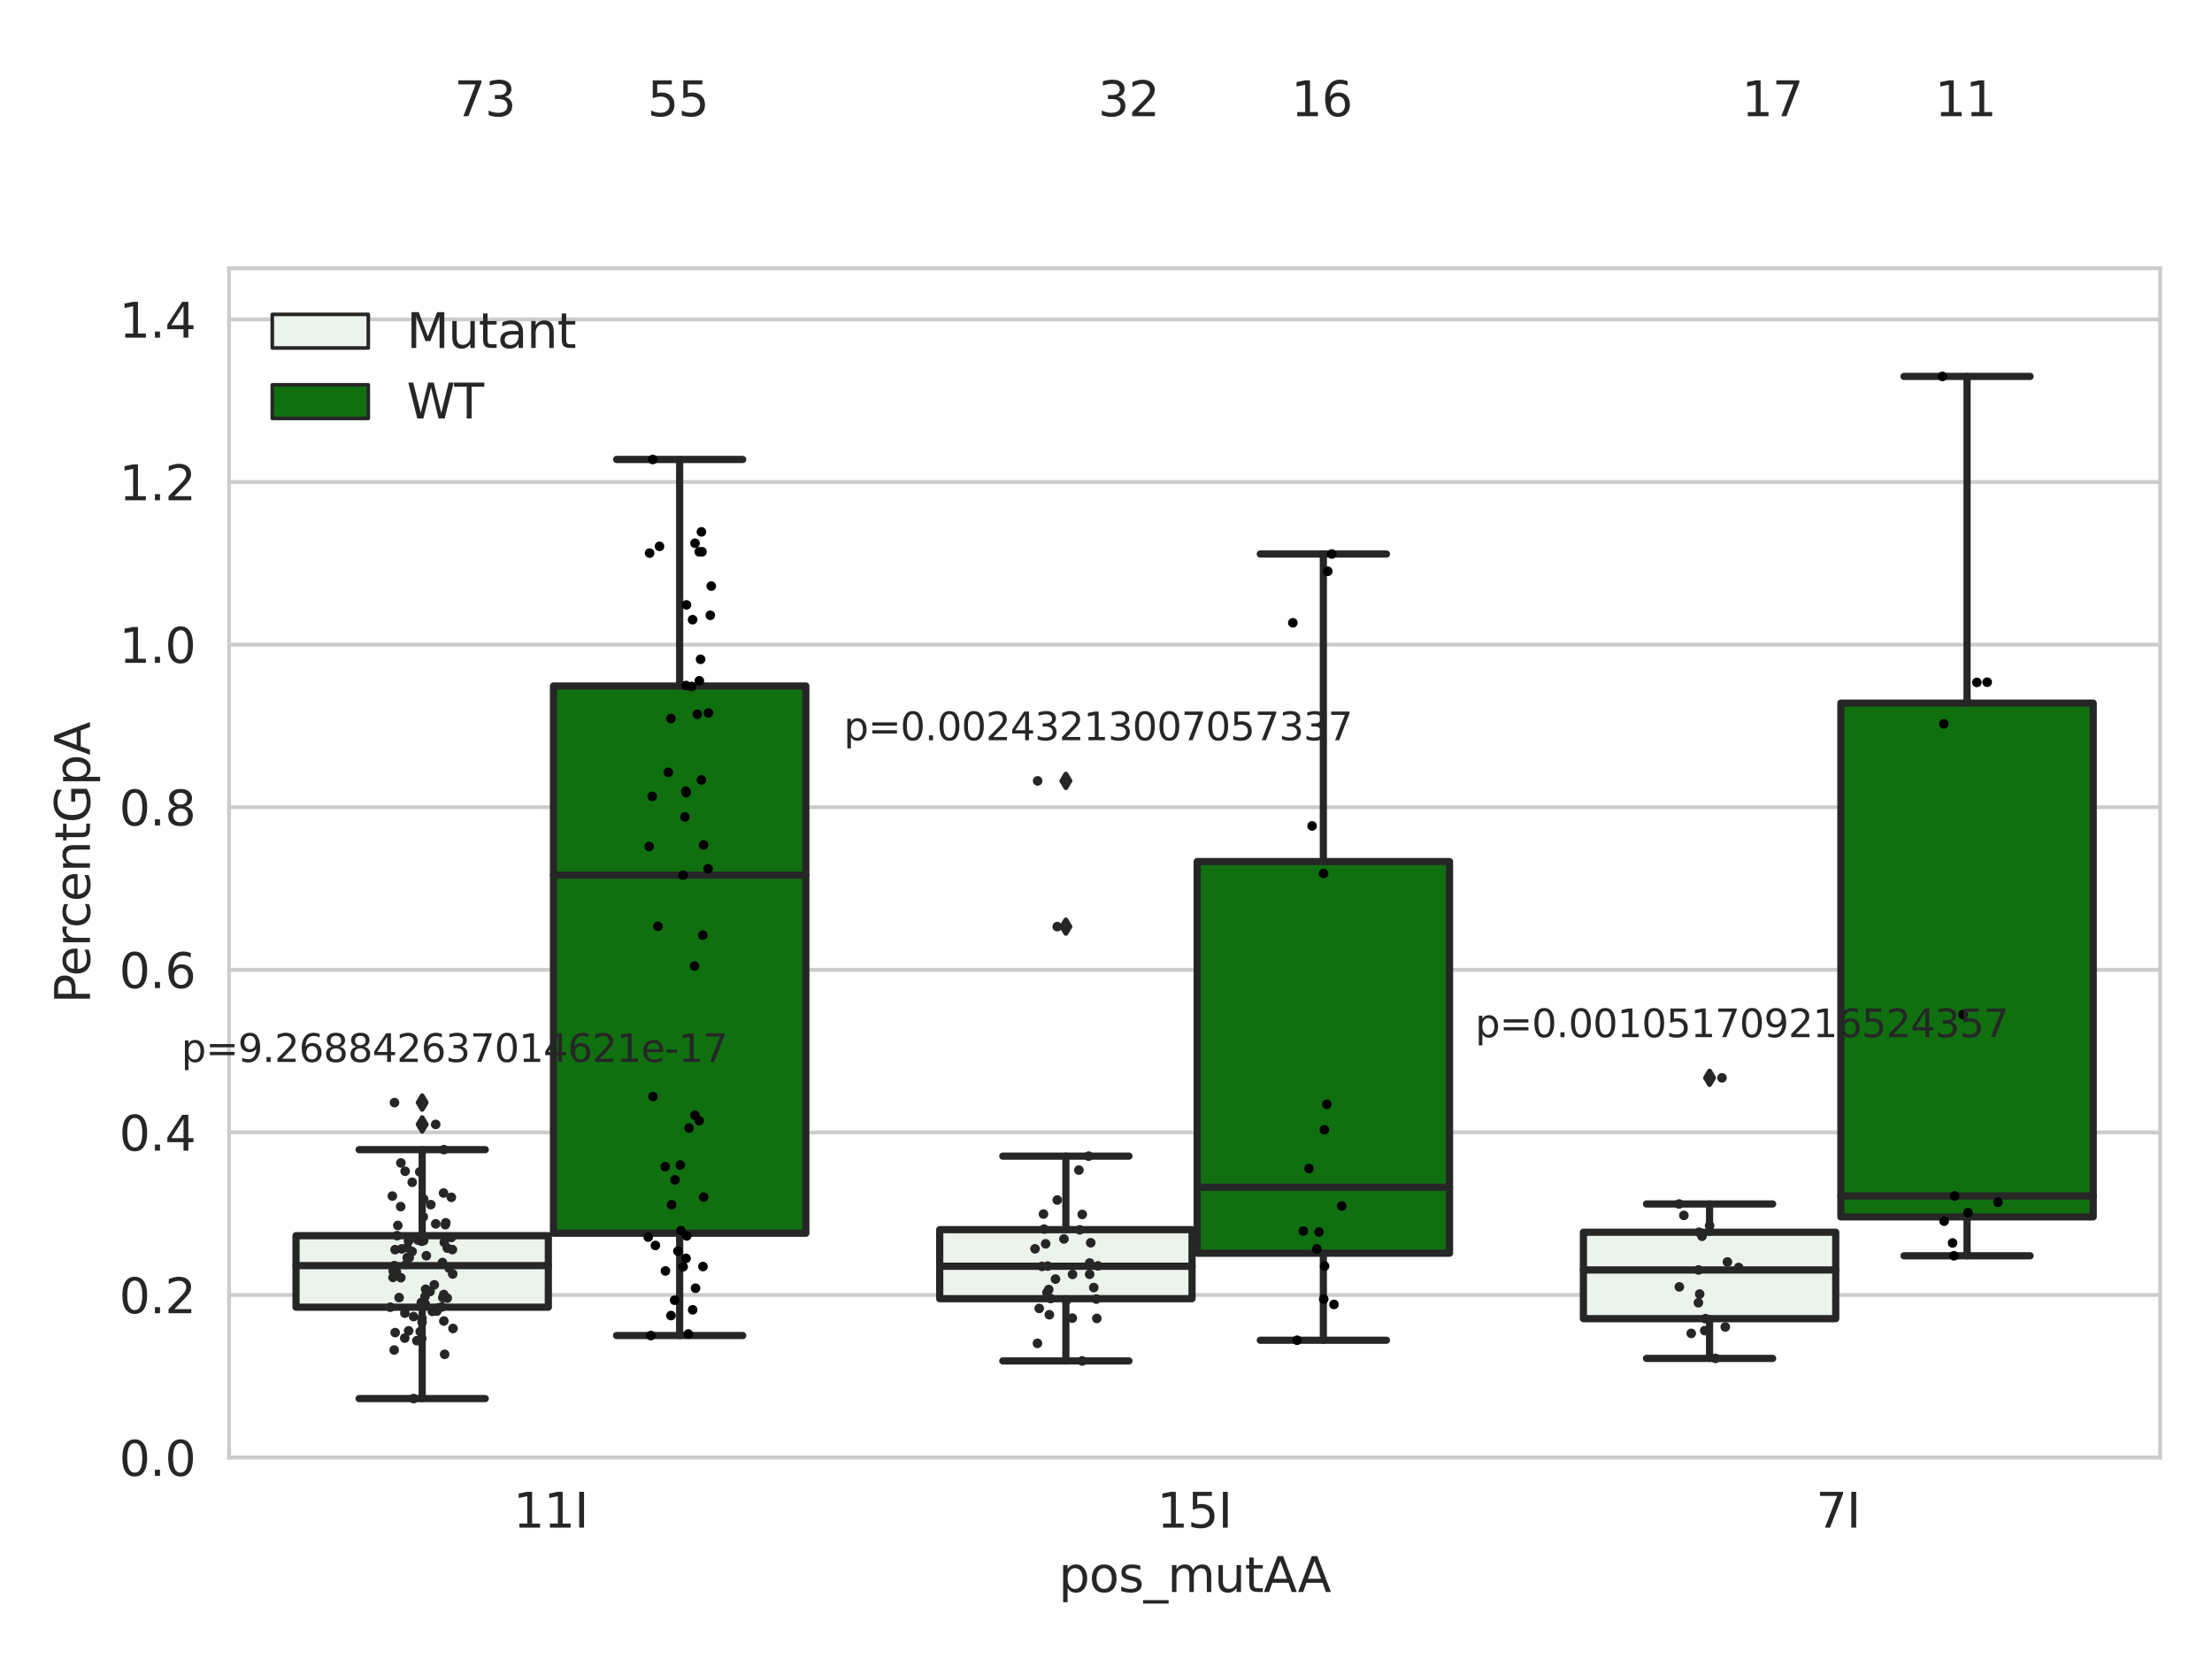<?xml version="1.0" encoding="utf-8" standalone="no"?>
<!DOCTYPE svg PUBLIC "-//W3C//DTD SVG 1.1//EN"
  "http://www.w3.org/Graphics/SVG/1.1/DTD/svg11.dtd">
<svg xmlns:xlink="http://www.w3.org/1999/xlink" width="460.8pt" height="345.6pt" viewBox="0 0 460.8 345.6" xmlns="http://www.w3.org/2000/svg" version="1.1">
 <defs>
  <style type="text/css">*{stroke-linejoin: round; stroke-linecap: butt}</style>
 </defs>
 <g id="figure_1">
  <g id="patch_1">
   <path d="M 0 345.6 
L 460.8 345.6 
L 460.8 0 
L 0 0 
z
" style="fill: #ffffff"/>
  </g>
  <g id="axes_1">
   <g id="patch_2">
    <path d="M 47.72 303.64 
L 450 303.64 
L 450 55.89 
L 47.72 55.89 
z
" style="fill: #ffffff"/>
   </g>
   <g id="matplotlib.axis_1">
    <g id="xtick_1">
     <g id="text_1">
      <!-- 11I -->
      <g style="fill: #262626" transform="translate(106.929 318.238)scale(0.1 -0.1)">
       <defs>
        <path id="DejaVuSans-31" d="M 794 531 
L 1825 531 
L 1825 4091 
L 703 3866 
L 703 4441 
L 1819 4666 
L 2450 4666 
L 2450 531 
L 3481 531 
L 3481 0 
L 794 0 
L 794 531 
z
" transform="scale(0.016)"/>
        <path id="DejaVuSans-49" d="M 628 4666 
L 1259 4666 
L 1259 0 
L 628 0 
L 628 4666 
z
" transform="scale(0.016)"/>
       </defs>
       <use xlink:href="#DejaVuSans-31"/>
       <use xlink:href="#DejaVuSans-31" x="63.623"/>
       <use xlink:href="#DejaVuSans-49" x="127.246"/>
      </g>
     </g>
    </g>
    <g id="xtick_2">
     <g id="text_2">
      <!-- 15I -->
      <g style="fill: #262626" transform="translate(241.023 318.238)scale(0.1 -0.1)">
       <defs>
        <path id="DejaVuSans-35" d="M 691 4666 
L 3169 4666 
L 3169 4134 
L 1269 4134 
L 1269 2991 
Q 1406 3038 1543 3061 
Q 1681 3084 1819 3084 
Q 2600 3084 3056 2656 
Q 3513 2228 3513 1497 
Q 3513 744 3044 326 
Q 2575 -91 1722 -91 
Q 1428 -91 1123 -41 
Q 819 9 494 109 
L 494 744 
Q 775 591 1075 516 
Q 1375 441 1709 441 
Q 2250 441 2565 725 
Q 2881 1009 2881 1497 
Q 2881 1984 2565 2268 
Q 2250 2553 1709 2553 
Q 1456 2553 1204 2497 
Q 953 2441 691 2322 
L 691 4666 
z
" transform="scale(0.016)"/>
       </defs>
       <use xlink:href="#DejaVuSans-31"/>
       <use xlink:href="#DejaVuSans-35" x="63.623"/>
       <use xlink:href="#DejaVuSans-49" x="127.246"/>
      </g>
     </g>
    </g>
    <g id="xtick_3">
     <g id="text_3">
      <!-- 7I -->
      <g style="fill: #262626" transform="translate(378.297 318.238)scale(0.1 -0.1)">
       <defs>
        <path id="DejaVuSans-37" d="M 525 4666 
L 3525 4666 
L 3525 4397 
L 1831 0 
L 1172 0 
L 2766 4134 
L 525 4134 
L 525 4666 
z
" transform="scale(0.016)"/>
       </defs>
       <use xlink:href="#DejaVuSans-37"/>
       <use xlink:href="#DejaVuSans-49" x="63.623"/>
      </g>
     </g>
    </g>
    <g id="text_4">
     <!-- pos_mutAA -->
     <g style="fill: #262626" transform="translate(220.544 331.638)scale(0.1 -0.1)">
      <defs>
       <path id="DejaVuSans-70" d="M 1159 525 
L 1159 -1331 
L 581 -1331 
L 581 3500 
L 1159 3500 
L 1159 2969 
Q 1341 3281 1617 3432 
Q 1894 3584 2278 3584 
Q 2916 3584 3314 3078 
Q 3713 2572 3713 1747 
Q 3713 922 3314 415 
Q 2916 -91 2278 -91 
Q 1894 -91 1617 61 
Q 1341 213 1159 525 
z
M 3116 1747 
Q 3116 2381 2855 2742 
Q 2594 3103 2138 3103 
Q 1681 3103 1420 2742 
Q 1159 2381 1159 1747 
Q 1159 1113 1420 752 
Q 1681 391 2138 391 
Q 2594 391 2855 752 
Q 3116 1113 3116 1747 
z
" transform="scale(0.016)"/>
       <path id="DejaVuSans-6f" d="M 1959 3097 
Q 1497 3097 1228 2736 
Q 959 2375 959 1747 
Q 959 1119 1226 758 
Q 1494 397 1959 397 
Q 2419 397 2687 759 
Q 2956 1122 2956 1747 
Q 2956 2369 2687 2733 
Q 2419 3097 1959 3097 
z
M 1959 3584 
Q 2709 3584 3137 3096 
Q 3566 2609 3566 1747 
Q 3566 888 3137 398 
Q 2709 -91 1959 -91 
Q 1206 -91 779 398 
Q 353 888 353 1747 
Q 353 2609 779 3096 
Q 1206 3584 1959 3584 
z
" transform="scale(0.016)"/>
       <path id="DejaVuSans-73" d="M 2834 3397 
L 2834 2853 
Q 2591 2978 2328 3040 
Q 2066 3103 1784 3103 
Q 1356 3103 1142 2972 
Q 928 2841 928 2578 
Q 928 2378 1081 2264 
Q 1234 2150 1697 2047 
L 1894 2003 
Q 2506 1872 2764 1633 
Q 3022 1394 3022 966 
Q 3022 478 2636 193 
Q 2250 -91 1575 -91 
Q 1294 -91 989 -36 
Q 684 19 347 128 
L 347 722 
Q 666 556 975 473 
Q 1284 391 1588 391 
Q 1994 391 2212 530 
Q 2431 669 2431 922 
Q 2431 1156 2273 1281 
Q 2116 1406 1581 1522 
L 1381 1569 
Q 847 1681 609 1914 
Q 372 2147 372 2553 
Q 372 3047 722 3315 
Q 1072 3584 1716 3584 
Q 2034 3584 2315 3537 
Q 2597 3491 2834 3397 
z
" transform="scale(0.016)"/>
       <path id="DejaVuSans-5f" d="M 3263 -1063 
L 3263 -1509 
L -63 -1509 
L -63 -1063 
L 3263 -1063 
z
" transform="scale(0.016)"/>
       <path id="DejaVuSans-6d" d="M 3328 2828 
Q 3544 3216 3844 3400 
Q 4144 3584 4550 3584 
Q 5097 3584 5394 3201 
Q 5691 2819 5691 2113 
L 5691 0 
L 5113 0 
L 5113 2094 
Q 5113 2597 4934 2840 
Q 4756 3084 4391 3084 
Q 3944 3084 3684 2787 
Q 3425 2491 3425 1978 
L 3425 0 
L 2847 0 
L 2847 2094 
Q 2847 2600 2669 2842 
Q 2491 3084 2119 3084 
Q 1678 3084 1418 2786 
Q 1159 2488 1159 1978 
L 1159 0 
L 581 0 
L 581 3500 
L 1159 3500 
L 1159 2956 
Q 1356 3278 1631 3431 
Q 1906 3584 2284 3584 
Q 2666 3584 2933 3390 
Q 3200 3197 3328 2828 
z
" transform="scale(0.016)"/>
       <path id="DejaVuSans-75" d="M 544 1381 
L 544 3500 
L 1119 3500 
L 1119 1403 
Q 1119 906 1312 657 
Q 1506 409 1894 409 
Q 2359 409 2629 706 
Q 2900 1003 2900 1516 
L 2900 3500 
L 3475 3500 
L 3475 0 
L 2900 0 
L 2900 538 
Q 2691 219 2414 64 
Q 2138 -91 1772 -91 
Q 1169 -91 856 284 
Q 544 659 544 1381 
z
M 1991 3584 
L 1991 3584 
z
" transform="scale(0.016)"/>
       <path id="DejaVuSans-74" d="M 1172 4494 
L 1172 3500 
L 2356 3500 
L 2356 3053 
L 1172 3053 
L 1172 1153 
Q 1172 725 1289 603 
Q 1406 481 1766 481 
L 2356 481 
L 2356 0 
L 1766 0 
Q 1100 0 847 248 
Q 594 497 594 1153 
L 594 3053 
L 172 3053 
L 172 3500 
L 594 3500 
L 594 4494 
L 1172 4494 
z
" transform="scale(0.016)"/>
       <path id="DejaVuSans-41" d="M 2188 4044 
L 1331 1722 
L 3047 1722 
L 2188 4044 
z
M 1831 4666 
L 2547 4666 
L 4325 0 
L 3669 0 
L 3244 1197 
L 1141 1197 
L 716 0 
L 50 0 
L 1831 4666 
z
" transform="scale(0.016)"/>
      </defs>
      <use xlink:href="#DejaVuSans-70"/>
      <use xlink:href="#DejaVuSans-6f" x="63.477"/>
      <use xlink:href="#DejaVuSans-73" x="124.658"/>
      <use xlink:href="#DejaVuSans-5f" x="176.758"/>
      <use xlink:href="#DejaVuSans-6d" x="226.758"/>
      <use xlink:href="#DejaVuSans-75" x="324.17"/>
      <use xlink:href="#DejaVuSans-74" x="387.549"/>
      <use xlink:href="#DejaVuSans-41" x="426.758"/>
      <use xlink:href="#DejaVuSans-41" x="497.916"/>
     </g>
    </g>
   </g>
   <g id="matplotlib.axis_2">
    <g id="ytick_1">
     <g id="line2d_1">
      <path d="M 47.72 303.64 
L 450 303.64 
" clip-path="url(#paeaa5b3f04)" style="fill: none; stroke: #cccccc; stroke-width: 0.8; stroke-linecap: round"/>
     </g>
     <g id="text_5">
      <!-- 0.0 -->
      <g style="fill: #262626" transform="translate(24.817 307.439)scale(0.1 -0.1)">
       <defs>
        <path id="DejaVuSans-30" d="M 2034 4250 
Q 1547 4250 1301 3770 
Q 1056 3291 1056 2328 
Q 1056 1369 1301 889 
Q 1547 409 2034 409 
Q 2525 409 2770 889 
Q 3016 1369 3016 2328 
Q 3016 3291 2770 3770 
Q 2525 4250 2034 4250 
z
M 2034 4750 
Q 2819 4750 3233 4129 
Q 3647 3509 3647 2328 
Q 3647 1150 3233 529 
Q 2819 -91 2034 -91 
Q 1250 -91 836 529 
Q 422 1150 422 2328 
Q 422 3509 836 4129 
Q 1250 4750 2034 4750 
z
" transform="scale(0.016)"/>
        <path id="DejaVuSans-2e" d="M 684 794 
L 1344 794 
L 1344 0 
L 684 0 
L 684 794 
z
" transform="scale(0.016)"/>
       </defs>
       <use xlink:href="#DejaVuSans-30"/>
       <use xlink:href="#DejaVuSans-2e" x="63.623"/>
       <use xlink:href="#DejaVuSans-30" x="95.41"/>
      </g>
     </g>
    </g>
    <g id="ytick_2">
     <g id="line2d_2">
      <path d="M 47.72 269.769 
L 450 269.769 
" clip-path="url(#paeaa5b3f04)" style="fill: none; stroke: #cccccc; stroke-width: 0.8; stroke-linecap: round"/>
     </g>
     <g id="text_6">
      <!-- 0.2 -->
      <g style="fill: #262626" transform="translate(24.817 273.568)scale(0.1 -0.1)">
       <defs>
        <path id="DejaVuSans-32" d="M 1228 531 
L 3431 531 
L 3431 0 
L 469 0 
L 469 531 
Q 828 903 1448 1529 
Q 2069 2156 2228 2338 
Q 2531 2678 2651 2914 
Q 2772 3150 2772 3378 
Q 2772 3750 2511 3984 
Q 2250 4219 1831 4219 
Q 1534 4219 1204 4116 
Q 875 4013 500 3803 
L 500 4441 
Q 881 4594 1212 4672 
Q 1544 4750 1819 4750 
Q 2544 4750 2975 4387 
Q 3406 4025 3406 3419 
Q 3406 3131 3298 2873 
Q 3191 2616 2906 2266 
Q 2828 2175 2409 1742 
Q 1991 1309 1228 531 
z
" transform="scale(0.016)"/>
       </defs>
       <use xlink:href="#DejaVuSans-30"/>
       <use xlink:href="#DejaVuSans-2e" x="63.623"/>
       <use xlink:href="#DejaVuSans-32" x="95.41"/>
      </g>
     </g>
    </g>
    <g id="ytick_3">
     <g id="line2d_3">
      <path d="M 47.72 235.898 
L 450 235.898 
" clip-path="url(#paeaa5b3f04)" style="fill: none; stroke: #cccccc; stroke-width: 0.8; stroke-linecap: round"/>
     </g>
     <g id="text_7">
      <!-- 0.4 -->
      <g style="fill: #262626" transform="translate(24.817 239.697)scale(0.1 -0.1)">
       <defs>
        <path id="DejaVuSans-34" d="M 2419 4116 
L 825 1625 
L 2419 1625 
L 2419 4116 
z
M 2253 4666 
L 3047 4666 
L 3047 1625 
L 3713 1625 
L 3713 1100 
L 3047 1100 
L 3047 0 
L 2419 0 
L 2419 1100 
L 313 1100 
L 313 1709 
L 2253 4666 
z
" transform="scale(0.016)"/>
       </defs>
       <use xlink:href="#DejaVuSans-30"/>
       <use xlink:href="#DejaVuSans-2e" x="63.623"/>
       <use xlink:href="#DejaVuSans-34" x="95.41"/>
      </g>
     </g>
    </g>
    <g id="ytick_4">
     <g id="line2d_4">
      <path d="M 47.72 202.026 
L 450 202.026 
" clip-path="url(#paeaa5b3f04)" style="fill: none; stroke: #cccccc; stroke-width: 0.8; stroke-linecap: round"/>
     </g>
     <g id="text_8">
      <!-- 0.6 -->
      <g style="fill: #262626" transform="translate(24.817 205.826)scale(0.1 -0.1)">
       <defs>
        <path id="DejaVuSans-36" d="M 2113 2584 
Q 1688 2584 1439 2293 
Q 1191 2003 1191 1497 
Q 1191 994 1439 701 
Q 1688 409 2113 409 
Q 2538 409 2786 701 
Q 3034 994 3034 1497 
Q 3034 2003 2786 2293 
Q 2538 2584 2113 2584 
z
M 3366 4563 
L 3366 3988 
Q 3128 4100 2886 4159 
Q 2644 4219 2406 4219 
Q 1781 4219 1451 3797 
Q 1122 3375 1075 2522 
Q 1259 2794 1537 2939 
Q 1816 3084 2150 3084 
Q 2853 3084 3261 2657 
Q 3669 2231 3669 1497 
Q 3669 778 3244 343 
Q 2819 -91 2113 -91 
Q 1303 -91 875 529 
Q 447 1150 447 2328 
Q 447 3434 972 4092 
Q 1497 4750 2381 4750 
Q 2619 4750 2861 4703 
Q 3103 4656 3366 4563 
z
" transform="scale(0.016)"/>
       </defs>
       <use xlink:href="#DejaVuSans-30"/>
       <use xlink:href="#DejaVuSans-2e" x="63.623"/>
       <use xlink:href="#DejaVuSans-36" x="95.41"/>
      </g>
     </g>
    </g>
    <g id="ytick_5">
     <g id="line2d_5">
      <path d="M 47.72 168.155 
L 450 168.155 
" clip-path="url(#paeaa5b3f04)" style="fill: none; stroke: #cccccc; stroke-width: 0.8; stroke-linecap: round"/>
     </g>
     <g id="text_9">
      <!-- 0.8 -->
      <g style="fill: #262626" transform="translate(24.817 171.954)scale(0.1 -0.1)">
       <defs>
        <path id="DejaVuSans-38" d="M 2034 2216 
Q 1584 2216 1326 1975 
Q 1069 1734 1069 1313 
Q 1069 891 1326 650 
Q 1584 409 2034 409 
Q 2484 409 2743 651 
Q 3003 894 3003 1313 
Q 3003 1734 2745 1975 
Q 2488 2216 2034 2216 
z
M 1403 2484 
Q 997 2584 770 2862 
Q 544 3141 544 3541 
Q 544 4100 942 4425 
Q 1341 4750 2034 4750 
Q 2731 4750 3128 4425 
Q 3525 4100 3525 3541 
Q 3525 3141 3298 2862 
Q 3072 2584 2669 2484 
Q 3125 2378 3379 2068 
Q 3634 1759 3634 1313 
Q 3634 634 3220 271 
Q 2806 -91 2034 -91 
Q 1263 -91 848 271 
Q 434 634 434 1313 
Q 434 1759 690 2068 
Q 947 2378 1403 2484 
z
M 1172 3481 
Q 1172 3119 1398 2916 
Q 1625 2713 2034 2713 
Q 2441 2713 2670 2916 
Q 2900 3119 2900 3481 
Q 2900 3844 2670 4047 
Q 2441 4250 2034 4250 
Q 1625 4250 1398 4047 
Q 1172 3844 1172 3481 
z
" transform="scale(0.016)"/>
       </defs>
       <use xlink:href="#DejaVuSans-30"/>
       <use xlink:href="#DejaVuSans-2e" x="63.623"/>
       <use xlink:href="#DejaVuSans-38" x="95.41"/>
      </g>
     </g>
    </g>
    <g id="ytick_6">
     <g id="line2d_6">
      <path d="M 47.72 134.284 
L 450 134.284 
" clip-path="url(#paeaa5b3f04)" style="fill: none; stroke: #cccccc; stroke-width: 0.8; stroke-linecap: round"/>
     </g>
     <g id="text_10">
      <!-- 1.0 -->
      <g style="fill: #262626" transform="translate(24.817 138.083)scale(0.1 -0.1)">
       <use xlink:href="#DejaVuSans-31"/>
       <use xlink:href="#DejaVuSans-2e" x="63.623"/>
       <use xlink:href="#DejaVuSans-30" x="95.41"/>
      </g>
     </g>
    </g>
    <g id="ytick_7">
     <g id="line2d_7">
      <path d="M 47.72 100.413 
L 450 100.413 
" clip-path="url(#paeaa5b3f04)" style="fill: none; stroke: #cccccc; stroke-width: 0.8; stroke-linecap: round"/>
     </g>
     <g id="text_11">
      <!-- 1.2 -->
      <g style="fill: #262626" transform="translate(24.817 104.212)scale(0.1 -0.1)">
       <use xlink:href="#DejaVuSans-31"/>
       <use xlink:href="#DejaVuSans-2e" x="63.623"/>
       <use xlink:href="#DejaVuSans-32" x="95.41"/>
      </g>
     </g>
    </g>
    <g id="ytick_8">
     <g id="line2d_8">
      <path d="M 47.72 66.542 
L 450 66.542 
" clip-path="url(#paeaa5b3f04)" style="fill: none; stroke: #cccccc; stroke-width: 0.8; stroke-linecap: round"/>
     </g>
     <g id="text_12">
      <!-- 1.4 -->
      <g style="fill: #262626" transform="translate(24.817 70.341)scale(0.1 -0.1)">
       <use xlink:href="#DejaVuSans-31"/>
       <use xlink:href="#DejaVuSans-2e" x="63.623"/>
       <use xlink:href="#DejaVuSans-34" x="95.41"/>
      </g>
     </g>
    </g>
    <g id="text_13">
     <!-- PercentGpA -->
     <g style="fill: #262626" transform="translate(18.737 209.041)rotate(-90)scale(0.1 -0.1)">
      <defs>
       <path id="DejaVuSans-50" d="M 1259 4147 
L 1259 2394 
L 2053 2394 
Q 2494 2394 2734 2622 
Q 2975 2850 2975 3272 
Q 2975 3691 2734 3919 
Q 2494 4147 2053 4147 
L 1259 4147 
z
M 628 4666 
L 2053 4666 
Q 2838 4666 3239 4311 
Q 3641 3956 3641 3272 
Q 3641 2581 3239 2228 
Q 2838 1875 2053 1875 
L 1259 1875 
L 1259 0 
L 628 0 
L 628 4666 
z
" transform="scale(0.016)"/>
       <path id="DejaVuSans-65" d="M 3597 1894 
L 3597 1613 
L 953 1613 
Q 991 1019 1311 708 
Q 1631 397 2203 397 
Q 2534 397 2845 478 
Q 3156 559 3463 722 
L 3463 178 
Q 3153 47 2828 -22 
Q 2503 -91 2169 -91 
Q 1331 -91 842 396 
Q 353 884 353 1716 
Q 353 2575 817 3079 
Q 1281 3584 2069 3584 
Q 2775 3584 3186 3129 
Q 3597 2675 3597 1894 
z
M 3022 2063 
Q 3016 2534 2758 2815 
Q 2500 3097 2075 3097 
Q 1594 3097 1305 2825 
Q 1016 2553 972 2059 
L 3022 2063 
z
" transform="scale(0.016)"/>
       <path id="DejaVuSans-72" d="M 2631 2963 
Q 2534 3019 2420 3045 
Q 2306 3072 2169 3072 
Q 1681 3072 1420 2755 
Q 1159 2438 1159 1844 
L 1159 0 
L 581 0 
L 581 3500 
L 1159 3500 
L 1159 2956 
Q 1341 3275 1631 3429 
Q 1922 3584 2338 3584 
Q 2397 3584 2469 3576 
Q 2541 3569 2628 3553 
L 2631 2963 
z
" transform="scale(0.016)"/>
       <path id="DejaVuSans-63" d="M 3122 3366 
L 3122 2828 
Q 2878 2963 2633 3030 
Q 2388 3097 2138 3097 
Q 1578 3097 1268 2742 
Q 959 2388 959 1747 
Q 959 1106 1268 751 
Q 1578 397 2138 397 
Q 2388 397 2633 464 
Q 2878 531 3122 666 
L 3122 134 
Q 2881 22 2623 -34 
Q 2366 -91 2075 -91 
Q 1284 -91 818 406 
Q 353 903 353 1747 
Q 353 2603 823 3093 
Q 1294 3584 2113 3584 
Q 2378 3584 2631 3529 
Q 2884 3475 3122 3366 
z
" transform="scale(0.016)"/>
       <path id="DejaVuSans-6e" d="M 3513 2113 
L 3513 0 
L 2938 0 
L 2938 2094 
Q 2938 2591 2744 2837 
Q 2550 3084 2163 3084 
Q 1697 3084 1428 2787 
Q 1159 2491 1159 1978 
L 1159 0 
L 581 0 
L 581 3500 
L 1159 3500 
L 1159 2956 
Q 1366 3272 1645 3428 
Q 1925 3584 2291 3584 
Q 2894 3584 3203 3211 
Q 3513 2838 3513 2113 
z
" transform="scale(0.016)"/>
       <path id="DejaVuSans-47" d="M 3809 666 
L 3809 1919 
L 2778 1919 
L 2778 2438 
L 4434 2438 
L 4434 434 
Q 4069 175 3628 42 
Q 3188 -91 2688 -91 
Q 1594 -91 976 548 
Q 359 1188 359 2328 
Q 359 3472 976 4111 
Q 1594 4750 2688 4750 
Q 3144 4750 3555 4637 
Q 3966 4525 4313 4306 
L 4313 3634 
Q 3963 3931 3569 4081 
Q 3175 4231 2741 4231 
Q 1884 4231 1454 3753 
Q 1025 3275 1025 2328 
Q 1025 1384 1454 906 
Q 1884 428 2741 428 
Q 3075 428 3337 486 
Q 3600 544 3809 666 
z
" transform="scale(0.016)"/>
      </defs>
      <use xlink:href="#DejaVuSans-50"/>
      <use xlink:href="#DejaVuSans-65" x="56.678"/>
      <use xlink:href="#DejaVuSans-72" x="118.201"/>
      <use xlink:href="#DejaVuSans-63" x="157.064"/>
      <use xlink:href="#DejaVuSans-65" x="212.045"/>
      <use xlink:href="#DejaVuSans-6e" x="273.568"/>
      <use xlink:href="#DejaVuSans-74" x="336.947"/>
      <use xlink:href="#DejaVuSans-47" x="376.156"/>
      <use xlink:href="#DejaVuSans-70" x="453.646"/>
      <use xlink:href="#DejaVuSans-41" x="517.123"/>
     </g>
    </g>
   </g>
   <g id="patch_3">
    <path d="M 61.666 272.314 
L 114.23 272.314 
L 114.23 257.415 
L 61.666 257.415 
L 61.666 272.314 
z
" clip-path="url(#paeaa5b3f04)" style="fill: #ecf2ec; stroke: #262626; stroke-width: 1.5; stroke-linejoin: miter"/>
   </g>
   <g id="patch_4">
    <path d="M 115.303 256.909 
L 167.868 256.909 
L 167.868 142.905 
L 115.303 142.905 
L 115.303 256.909 
z
" clip-path="url(#paeaa5b3f04)" style="fill: #107010; stroke: #262626; stroke-width: 1.5; stroke-linejoin: miter"/>
   </g>
   <g id="patch_5">
    <path d="M 195.759 270.539 
L 248.324 270.539 
L 248.324 256.162 
L 195.759 256.162 
L 195.759 270.539 
z
" clip-path="url(#paeaa5b3f04)" style="fill: #ecf2ec; stroke: #262626; stroke-width: 1.5; stroke-linejoin: miter"/>
   </g>
   <g id="patch_6">
    <path d="M 249.396 261.065 
L 301.961 261.065 
L 301.961 179.483 
L 249.396 179.483 
L 249.396 261.065 
z
" clip-path="url(#paeaa5b3f04)" style="fill: #107010; stroke: #262626; stroke-width: 1.5; stroke-linejoin: miter"/>
   </g>
   <g id="patch_7">
    <path d="M 329.852 274.704 
L 382.417 274.704 
L 382.417 256.699 
L 329.852 256.699 
L 329.852 274.704 
z
" clip-path="url(#paeaa5b3f04)" style="fill: #ecf2ec; stroke: #262626; stroke-width: 1.5; stroke-linejoin: miter"/>
   </g>
   <g id="patch_8">
    <path d="M 383.49 253.502 
L 436.054 253.502 
L 436.054 146.476 
L 383.49 146.476 
L 383.49 253.502 
z
" clip-path="url(#paeaa5b3f04)" style="fill: #107010; stroke: #262626; stroke-width: 1.5; stroke-linejoin: miter"/>
   </g>
   <g id="patch_9">
    <path d="M 114.767 303.64 
L 114.767 303.64 
L 114.767 303.64 
L 114.767 303.64 
z
" clip-path="url(#paeaa5b3f04)" style="fill: #ecf2ec; stroke: #262626; stroke-width: 0.75; stroke-linejoin: miter"/>
   </g>
   <g id="patch_10">
    <path d="M 114.767 303.64 
L 114.767 303.64 
L 114.767 303.64 
L 114.767 303.64 
z
" clip-path="url(#paeaa5b3f04)" style="fill: #107010; stroke: #262626; stroke-width: 0.75; stroke-linejoin: miter"/>
   </g>
   <g id="PathCollection_1"/>
   <g id="PathCollection_2"/>
   <g id="line2d_9">
    <path d="M 87.948 272.314 
L 87.948 291.352 
" clip-path="url(#paeaa5b3f04)" style="fill: none; stroke: #262626; stroke-width: 1.5; stroke-linecap: round"/>
   </g>
   <g id="line2d_10">
    <path d="M 87.948 257.415 
L 87.948 239.494 
" clip-path="url(#paeaa5b3f04)" style="fill: none; stroke: #262626; stroke-width: 1.5; stroke-linecap: round"/>
   </g>
   <g id="line2d_11">
    <path d="M 74.807 291.352 
L 101.089 291.352 
" clip-path="url(#paeaa5b3f04)" style="fill: none; stroke: #262626; stroke-width: 1.5; stroke-linecap: round"/>
   </g>
   <g id="line2d_12">
    <path d="M 74.807 239.494 
L 101.089 239.494 
" clip-path="url(#paeaa5b3f04)" style="fill: none; stroke: #262626; stroke-width: 1.5; stroke-linecap: round"/>
   </g>
   <g id="line2d_13">
    <defs>
     <path id="m36340022d6" d="M -0 1.414 
L 0.849 0 
L 0 -1.414 
L -0.849 -0 
z
" style="stroke: #262626; stroke-linejoin: miter"/>
    </defs>
    <g clip-path="url(#paeaa5b3f04)">
     <use xlink:href="#m36340022d6" x="87.948" y="234.235" style="fill: #262626; stroke: #262626; stroke-linejoin: miter"/>
     <use xlink:href="#m36340022d6" x="87.948" y="229.687" style="fill: #262626; stroke: #262626; stroke-linejoin: miter"/>
    </g>
   </g>
   <g id="line2d_14">
    <path d="M 141.585 256.909 
L 141.585 278.214 
" clip-path="url(#paeaa5b3f04)" style="fill: none; stroke: #262626; stroke-width: 1.5; stroke-linecap: round"/>
   </g>
   <g id="line2d_15">
    <path d="M 141.585 142.905 
L 141.585 95.717 
" clip-path="url(#paeaa5b3f04)" style="fill: none; stroke: #262626; stroke-width: 1.5; stroke-linecap: round"/>
   </g>
   <g id="line2d_16">
    <path d="M 128.444 278.214 
L 154.726 278.214 
" clip-path="url(#paeaa5b3f04)" style="fill: none; stroke: #262626; stroke-width: 1.5; stroke-linecap: round"/>
   </g>
   <g id="line2d_17">
    <path d="M 128.444 95.717 
L 154.726 95.717 
" clip-path="url(#paeaa5b3f04)" style="fill: none; stroke: #262626; stroke-width: 1.5; stroke-linecap: round"/>
   </g>
   <g id="line2d_18"/>
   <g id="line2d_19">
    <path d="M 222.041 270.539 
L 222.041 283.508 
" clip-path="url(#paeaa5b3f04)" style="fill: none; stroke: #262626; stroke-width: 1.5; stroke-linecap: round"/>
   </g>
   <g id="line2d_20">
    <path d="M 222.041 256.162 
L 222.041 240.844 
" clip-path="url(#paeaa5b3f04)" style="fill: none; stroke: #262626; stroke-width: 1.5; stroke-linecap: round"/>
   </g>
   <g id="line2d_21">
    <path d="M 208.9 283.508 
L 235.182 283.508 
" clip-path="url(#paeaa5b3f04)" style="fill: none; stroke: #262626; stroke-width: 1.5; stroke-linecap: round"/>
   </g>
   <g id="line2d_22">
    <path d="M 208.9 240.844 
L 235.182 240.844 
" clip-path="url(#paeaa5b3f04)" style="fill: none; stroke: #262626; stroke-width: 1.5; stroke-linecap: round"/>
   </g>
   <g id="line2d_23">
    <g clip-path="url(#paeaa5b3f04)">
     <use xlink:href="#m36340022d6" x="222.041" y="193.035" style="fill: #262626; stroke: #262626; stroke-linejoin: miter"/>
     <use xlink:href="#m36340022d6" x="222.041" y="162.674" style="fill: #262626; stroke: #262626; stroke-linejoin: miter"/>
    </g>
   </g>
   <g id="line2d_24">
    <path d="M 275.679 261.065 
L 275.679 279.198 
" clip-path="url(#paeaa5b3f04)" style="fill: none; stroke: #262626; stroke-width: 1.5; stroke-linecap: round"/>
   </g>
   <g id="line2d_25">
    <path d="M 275.679 179.483 
L 275.679 115.412 
" clip-path="url(#paeaa5b3f04)" style="fill: none; stroke: #262626; stroke-width: 1.5; stroke-linecap: round"/>
   </g>
   <g id="line2d_26">
    <path d="M 262.538 279.198 
L 288.82 279.198 
" clip-path="url(#paeaa5b3f04)" style="fill: none; stroke: #262626; stroke-width: 1.5; stroke-linecap: round"/>
   </g>
   <g id="line2d_27">
    <path d="M 262.538 115.412 
L 288.82 115.412 
" clip-path="url(#paeaa5b3f04)" style="fill: none; stroke: #262626; stroke-width: 1.5; stroke-linecap: round"/>
   </g>
   <g id="line2d_28"/>
   <g id="line2d_29">
    <path d="M 356.135 274.704 
L 356.135 282.981 
" clip-path="url(#paeaa5b3f04)" style="fill: none; stroke: #262626; stroke-width: 1.5; stroke-linecap: round"/>
   </g>
   <g id="line2d_30">
    <path d="M 356.135 256.699 
L 356.135 250.813 
" clip-path="url(#paeaa5b3f04)" style="fill: none; stroke: #262626; stroke-width: 1.5; stroke-linecap: round"/>
   </g>
   <g id="line2d_31">
    <path d="M 342.994 282.981 
L 369.276 282.981 
" clip-path="url(#paeaa5b3f04)" style="fill: none; stroke: #262626; stroke-width: 1.5; stroke-linecap: round"/>
   </g>
   <g id="line2d_32">
    <path d="M 342.994 250.813 
L 369.276 250.813 
" clip-path="url(#paeaa5b3f04)" style="fill: none; stroke: #262626; stroke-width: 1.5; stroke-linecap: round"/>
   </g>
   <g id="line2d_33">
    <g clip-path="url(#paeaa5b3f04)">
     <use xlink:href="#m36340022d6" x="356.135" y="224.532" style="fill: #262626; stroke: #262626; stroke-linejoin: miter"/>
    </g>
   </g>
   <g id="line2d_34">
    <path d="M 409.772 253.502 
L 409.772 261.605 
" clip-path="url(#paeaa5b3f04)" style="fill: none; stroke: #262626; stroke-width: 1.5; stroke-linecap: round"/>
   </g>
   <g id="line2d_35">
    <path d="M 409.772 146.476 
L 409.772 78.412 
" clip-path="url(#paeaa5b3f04)" style="fill: none; stroke: #262626; stroke-width: 1.5; stroke-linecap: round"/>
   </g>
   <g id="line2d_36">
    <path d="M 396.631 261.605 
L 422.913 261.605 
" clip-path="url(#paeaa5b3f04)" style="fill: none; stroke: #262626; stroke-width: 1.5; stroke-linecap: round"/>
   </g>
   <g id="line2d_37">
    <path d="M 396.631 78.412 
L 422.913 78.412 
" clip-path="url(#paeaa5b3f04)" style="fill: none; stroke: #262626; stroke-width: 1.5; stroke-linecap: round"/>
   </g>
   <g id="line2d_38"/>
   <g id="line2d_39">
    <path d="M 61.666 263.654 
L 114.23 263.654 
" clip-path="url(#paeaa5b3f04)" style="fill: none; stroke: #262626; stroke-width: 1.5; stroke-linecap: round"/>
   </g>
   <g id="line2d_40">
    <path d="M 115.303 182.313 
L 167.868 182.313 
" clip-path="url(#paeaa5b3f04)" style="fill: none; stroke: #262626; stroke-width: 1.5; stroke-linecap: round"/>
   </g>
   <g id="line2d_41">
    <path d="M 195.759 263.781 
L 248.324 263.781 
" clip-path="url(#paeaa5b3f04)" style="fill: none; stroke: #262626; stroke-width: 1.5; stroke-linecap: round"/>
   </g>
   <g id="line2d_42">
    <path d="M 249.396 247.327 
L 301.961 247.327 
" clip-path="url(#paeaa5b3f04)" style="fill: none; stroke: #262626; stroke-width: 1.5; stroke-linecap: round"/>
   </g>
   <g id="line2d_43">
    <path d="M 329.852 264.554 
L 382.417 264.554 
" clip-path="url(#paeaa5b3f04)" style="fill: none; stroke: #262626; stroke-width: 1.5; stroke-linecap: round"/>
   </g>
   <g id="line2d_44">
    <path d="M 383.49 249.142 
L 436.054 249.142 
" clip-path="url(#paeaa5b3f04)" style="fill: none; stroke: #262626; stroke-width: 1.5; stroke-linecap: round"/>
   </g>
   <g id="patch_11">
    <path d="M 47.72 303.64 
L 47.72 55.89 
" style="fill: none; stroke: #cccccc; stroke-width: 0.8; stroke-linejoin: miter; stroke-linecap: square"/>
   </g>
   <g id="patch_12">
    <path d="M 450 303.64 
L 450 55.89 
" style="fill: none; stroke: #cccccc; stroke-width: 0.8; stroke-linejoin: miter; stroke-linecap: square"/>
   </g>
   <g id="patch_13">
    <path d="M 47.72 303.64 
L 450 303.64 
" style="fill: none; stroke: #cccccc; stroke-width: 0.8; stroke-linejoin: miter; stroke-linecap: square"/>
   </g>
   <g id="patch_14">
    <path d="M 47.72 55.89 
L 450 55.89 
" style="fill: none; stroke: #cccccc; stroke-width: 0.8; stroke-linejoin: miter; stroke-linecap: square"/>
   </g>
   <g id="PathCollection_3">
    <defs>
     <path id="C0_0_275197f2c7" d="M 0 1 
C 0.265 1 0.52 0.895 0.707 0.707 
C 0.895 0.52 1 0.265 1 -0 
C 1 -0.265 0.895 -0.52 0.707 -0.707 
C 0.52 -0.895 0.265 -1 0 -1 
C -0.265 -1 -0.52 -0.895 -0.707 -0.707 
C -0.895 -0.52 -1 -0.265 -1 0 
C -1 0.265 -0.895 0.52 -0.707 0.707 
C -0.52 0.895 -0.265 1 0 1 
z
"/>
    </defs>
    <g clip-path="url(#paeaa5b3f04)">
     <use xlink:href="#C0_0_275197f2c7" x="93.172" y="270.429" style="fill: #262626"/>
    </g>
    <g clip-path="url(#paeaa5b3f04)">
     <use xlink:href="#C0_0_275197f2c7" x="88.54" y="270.087" style="fill: #262626"/>
    </g>
    <g clip-path="url(#paeaa5b3f04)">
     <use xlink:href="#C0_0_275197f2c7" x="82.3" y="260.327" style="fill: #262626"/>
    </g>
    <g clip-path="url(#paeaa5b3f04)">
     <use xlink:href="#C0_0_275197f2c7" x="92.254" y="270.312" style="fill: #262626"/>
    </g>
    <g clip-path="url(#paeaa5b3f04)">
     <use xlink:href="#C0_0_275197f2c7" x="85.853" y="260.714" style="fill: #262626"/>
    </g>
    <g clip-path="url(#paeaa5b3f04)">
     <use xlink:href="#C0_0_275197f2c7" x="87.857" y="278.828" style="fill: #262626"/>
    </g>
    <g clip-path="url(#paeaa5b3f04)">
     <use xlink:href="#C0_0_275197f2c7" x="85.124" y="277.244" style="fill: #262626"/>
    </g>
    <g clip-path="url(#paeaa5b3f04)">
     <use xlink:href="#C0_0_275197f2c7" x="92.552" y="258.798" style="fill: #262626"/>
    </g>
    <g clip-path="url(#paeaa5b3f04)">
     <use xlink:href="#C0_0_275197f2c7" x="88.559" y="271.601" style="fill: #262626"/>
    </g>
    <g clip-path="url(#paeaa5b3f04)">
     <use xlink:href="#C0_0_275197f2c7" x="94.027" y="249.425" style="fill: #262626"/>
    </g>
    <g clip-path="url(#paeaa5b3f04)">
     <use xlink:href="#C0_0_275197f2c7" x="94.03" y="257.787" style="fill: #262626"/>
    </g>
    <g clip-path="url(#paeaa5b3f04)">
     <use xlink:href="#C0_0_275197f2c7" x="91.321" y="272.462" style="fill: #262626"/>
    </g>
    <g clip-path="url(#paeaa5b3f04)">
     <use xlink:href="#C0_0_275197f2c7" x="93.186" y="260.008" style="fill: #262626"/>
    </g>
    <g clip-path="url(#paeaa5b3f04)">
     <use xlink:href="#C0_0_275197f2c7" x="84.396" y="243.995" style="fill: #262626"/>
    </g>
    <g clip-path="url(#paeaa5b3f04)">
     <use xlink:href="#C0_0_275197f2c7" x="92.77" y="255.133" style="fill: #262626"/>
    </g>
    <g clip-path="url(#paeaa5b3f04)">
     <use xlink:href="#C0_0_275197f2c7" x="92.399" y="248.53" style="fill: #262626"/>
    </g>
    <g clip-path="url(#paeaa5b3f04)">
     <use xlink:href="#C0_0_275197f2c7" x="91" y="273.124" style="fill: #262626"/>
    </g>
    <g clip-path="url(#paeaa5b3f04)">
     <use xlink:href="#C0_0_275197f2c7" x="92.034" y="272.271" style="fill: #262626"/>
    </g>
    <g clip-path="url(#paeaa5b3f04)">
     <use xlink:href="#C0_0_275197f2c7" x="88.812" y="261.594" style="fill: #262626"/>
    </g>
    <g clip-path="url(#paeaa5b3f04)">
     <use xlink:href="#C0_0_275197f2c7" x="92.47" y="239.494" style="fill: #262626"/>
    </g>
    <g clip-path="url(#paeaa5b3f04)">
     <use xlink:href="#C0_0_275197f2c7" x="90.761" y="234.235" style="fill: #262626"/>
    </g>
    <g clip-path="url(#paeaa5b3f04)">
     <use xlink:href="#C0_0_275197f2c7" x="88.66" y="268.57" style="fill: #262626"/>
    </g>
    <g clip-path="url(#paeaa5b3f04)">
     <use xlink:href="#C0_0_275197f2c7" x="82.575" y="264.963" style="fill: #262626"/>
    </g>
    <g clip-path="url(#paeaa5b3f04)">
     <use xlink:href="#C0_0_275197f2c7" x="85.098" y="258.567" style="fill: #262626"/>
    </g>
    <g clip-path="url(#paeaa5b3f04)">
     <use xlink:href="#C0_0_275197f2c7" x="82.877" y="255.285" style="fill: #262626"/>
    </g>
    <g clip-path="url(#paeaa5b3f04)">
     <use xlink:href="#C0_0_275197f2c7" x="84.612" y="263.381" style="fill: #262626"/>
    </g>
    <g clip-path="url(#paeaa5b3f04)">
     <use xlink:href="#C0_0_275197f2c7" x="87.903" y="274.663" style="fill: #262626"/>
    </g>
    <g clip-path="url(#paeaa5b3f04)">
     <use xlink:href="#C0_0_275197f2c7" x="81.877" y="266.111" style="fill: #262626"/>
    </g>
    <g clip-path="url(#paeaa5b3f04)">
     <use xlink:href="#C0_0_275197f2c7" x="86.162" y="274.272" style="fill: #262626"/>
    </g>
    <g clip-path="url(#paeaa5b3f04)">
     <use xlink:href="#C0_0_275197f2c7" x="92.442" y="269.673" style="fill: #262626"/>
    </g>
    <g clip-path="url(#paeaa5b3f04)">
     <use xlink:href="#C0_0_275197f2c7" x="89.741" y="250.942" style="fill: #262626"/>
    </g>
    <g clip-path="url(#paeaa5b3f04)">
     <use xlink:href="#C0_0_275197f2c7" x="86.163" y="291.352" style="fill: #262626"/>
    </g>
    <g clip-path="url(#paeaa5b3f04)">
     <use xlink:href="#C0_0_275197f2c7" x="83.496" y="266.166" style="fill: #262626"/>
    </g>
    <g clip-path="url(#paeaa5b3f04)">
     <use xlink:href="#C0_0_275197f2c7" x="81.919" y="264.786" style="fill: #262626"/>
    </g>
    <g clip-path="url(#paeaa5b3f04)">
     <use xlink:href="#C0_0_275197f2c7" x="82.726" y="257.415" style="fill: #262626"/>
    </g>
    <g clip-path="url(#paeaa5b3f04)">
     <use xlink:href="#C0_0_275197f2c7" x="83.685" y="260.165" style="fill: #262626"/>
    </g>
    <g clip-path="url(#paeaa5b3f04)">
     <use xlink:href="#C0_0_275197f2c7" x="92.625" y="282.127" style="fill: #262626"/>
    </g>
    <g clip-path="url(#paeaa5b3f04)">
     <use xlink:href="#C0_0_275197f2c7" x="94.367" y="276.746" style="fill: #262626"/>
    </g>
    <g clip-path="url(#paeaa5b3f04)">
     <use xlink:href="#C0_0_275197f2c7" x="85.874" y="246.286" style="fill: #262626"/>
    </g>
    <g clip-path="url(#paeaa5b3f04)">
     <use xlink:href="#C0_0_275197f2c7" x="88.253" y="249.802" style="fill: #262626"/>
    </g>
    <g clip-path="url(#paeaa5b3f04)">
     <use xlink:href="#C0_0_275197f2c7" x="82.111" y="281.239" style="fill: #262626"/>
    </g>
    <g clip-path="url(#paeaa5b3f04)">
     <use xlink:href="#C0_0_275197f2c7" x="84.317" y="278.756" style="fill: #262626"/>
    </g>
    <g clip-path="url(#paeaa5b3f04)">
     <use xlink:href="#C0_0_275197f2c7" x="94.31" y="265.389" style="fill: #262626"/>
    </g>
    <g clip-path="url(#paeaa5b3f04)">
     <use xlink:href="#C0_0_275197f2c7" x="83.512" y="242.261" style="fill: #262626"/>
    </g>
    <g clip-path="url(#paeaa5b3f04)">
     <use xlink:href="#C0_0_275197f2c7" x="82.179" y="229.687" style="fill: #262626"/>
    </g>
    <g clip-path="url(#paeaa5b3f04)">
     <use xlink:href="#C0_0_275197f2c7" x="81.737" y="249.161" style="fill: #262626"/>
    </g>
    <g clip-path="url(#paeaa5b3f04)">
     <use xlink:href="#C0_0_275197f2c7" x="87.798" y="258.573" style="fill: #262626"/>
    </g>
    <g clip-path="url(#paeaa5b3f04)">
     <use xlink:href="#C0_0_275197f2c7" x="92.458" y="275.194" style="fill: #262626"/>
    </g>
    <g clip-path="url(#paeaa5b3f04)">
     <use xlink:href="#C0_0_275197f2c7" x="89.6" y="269.032" style="fill: #262626"/>
    </g>
    <g clip-path="url(#paeaa5b3f04)">
     <use xlink:href="#C0_0_275197f2c7" x="94.247" y="260.313" style="fill: #262626"/>
    </g>
    <g clip-path="url(#paeaa5b3f04)">
     <use xlink:href="#C0_0_275197f2c7" x="90.062" y="273.184" style="fill: #262626"/>
    </g>
    <g clip-path="url(#paeaa5b3f04)">
     <use xlink:href="#C0_0_275197f2c7" x="84.83" y="261.984" style="fill: #262626"/>
    </g>
    <g clip-path="url(#paeaa5b3f04)">
     <use xlink:href="#C0_0_275197f2c7" x="92.176" y="263.01" style="fill: #262626"/>
    </g>
    <g clip-path="url(#paeaa5b3f04)">
     <use xlink:href="#C0_0_275197f2c7" x="81.298" y="272.314" style="fill: #262626"/>
    </g>
    <g clip-path="url(#paeaa5b3f04)">
     <use xlink:href="#C0_0_275197f2c7" x="92.865" y="254.729" style="fill: #262626"/>
    </g>
    <g clip-path="url(#paeaa5b3f04)">
     <use xlink:href="#C0_0_275197f2c7" x="83.469" y="251.356" style="fill: #262626"/>
    </g>
    <g clip-path="url(#paeaa5b3f04)">
     <use xlink:href="#C0_0_275197f2c7" x="84.34" y="273.559" style="fill: #262626"/>
    </g>
    <g clip-path="url(#paeaa5b3f04)">
     <use xlink:href="#C0_0_275197f2c7" x="82.144" y="263.654" style="fill: #262626"/>
    </g>
    <g clip-path="url(#paeaa5b3f04)">
     <use xlink:href="#C0_0_275197f2c7" x="93.566" y="264.182" style="fill: #262626"/>
    </g>
    <g clip-path="url(#paeaa5b3f04)">
     <use xlink:href="#C0_0_275197f2c7" x="85.246" y="261.99" style="fill: #262626"/>
    </g>
    <g clip-path="url(#paeaa5b3f04)">
     <use xlink:href="#C0_0_275197f2c7" x="87.436" y="244.127" style="fill: #262626"/>
    </g>
    <g clip-path="url(#paeaa5b3f04)">
     <use xlink:href="#C0_0_275197f2c7" x="87.035" y="258.312" style="fill: #262626"/>
    </g>
    <g clip-path="url(#paeaa5b3f04)">
     <use xlink:href="#C0_0_275197f2c7" x="82.317" y="277.603" style="fill: #262626"/>
    </g>
    <g clip-path="url(#paeaa5b3f04)">
     <use xlink:href="#C0_0_275197f2c7" x="88.18" y="253.488" style="fill: #262626"/>
    </g>
    <g clip-path="url(#paeaa5b3f04)">
     <use xlink:href="#C0_0_275197f2c7" x="86.836" y="279.282" style="fill: #262626"/>
    </g>
    <g clip-path="url(#paeaa5b3f04)">
     <use xlink:href="#C0_0_275197f2c7" x="84.832" y="259.923" style="fill: #262626"/>
    </g>
    <g clip-path="url(#paeaa5b3f04)">
     <use xlink:href="#C0_0_275197f2c7" x="83.145" y="270.308" style="fill: #262626"/>
    </g>
    <g clip-path="url(#paeaa5b3f04)">
     <use xlink:href="#C0_0_275197f2c7" x="90.767" y="254.948" style="fill: #262626"/>
    </g>
    <g clip-path="url(#paeaa5b3f04)">
     <use xlink:href="#C0_0_275197f2c7" x="90.471" y="267.65" style="fill: #262626"/>
    </g>
    <g clip-path="url(#paeaa5b3f04)">
     <use xlink:href="#C0_0_275197f2c7" x="87.766" y="271.331" style="fill: #262626"/>
    </g>
    <g clip-path="url(#paeaa5b3f04)">
     <use xlink:href="#C0_0_275197f2c7" x="87.533" y="277.392" style="fill: #262626"/>
    </g>
    <g clip-path="url(#paeaa5b3f04)">
     <use xlink:href="#C0_0_275197f2c7" x="87.924" y="275.424" style="fill: #262626"/>
    </g>
    <g clip-path="url(#paeaa5b3f04)">
     <use xlink:href="#C0_0_275197f2c7" x="88.253" y="258.436" style="fill: #262626"/>
    </g>
   </g>
   <g id="PathCollection_4">
    <defs>
     <path id="C1_0_b355e33873" d="M 0 1 
C 0.265 1 0.52 0.895 0.707 0.707 
C 0.895 0.52 1 0.265 1 -0 
C 1 -0.265 0.895 -0.52 0.707 -0.707 
C 0.52 -0.895 0.265 -1 0 -1 
C -0.265 -1 -0.52 -0.895 -0.707 -0.707 
C -0.895 -0.52 -1 -0.265 -1 0 
C -1 0.265 -0.895 0.52 -0.707 0.707 
C -0.52 0.895 -0.265 1 0 1 
z
"/>
    </defs>
    <g clip-path="url(#paeaa5b3f04)">
     <use xlink:href="#C1_0_b355e33873" x="139.769" y="149.685"/>
    </g>
    <g clip-path="url(#paeaa5b3f04)">
     <use xlink:href="#C1_0_b355e33873" x="147.589" y="148.512"/>
    </g>
    <g clip-path="url(#paeaa5b3f04)">
     <use xlink:href="#C1_0_b355e33873" x="139.781" y="274.054"/>
    </g>
    <g clip-path="url(#paeaa5b3f04)">
     <use xlink:href="#C1_0_b355e33873" x="145.665" y="233.468"/>
    </g>
    <g clip-path="url(#paeaa5b3f04)">
     <use xlink:href="#C1_0_b355e33873" x="142.912" y="142.798"/>
    </g>
    <g clip-path="url(#paeaa5b3f04)">
     <use xlink:href="#C1_0_b355e33873" x="145.944" y="137.339"/>
    </g>
    <g clip-path="url(#paeaa5b3f04)">
     <use xlink:href="#C1_0_b355e33873" x="146.571" y="176.023"/>
    </g>
    <g clip-path="url(#paeaa5b3f04)">
     <use xlink:href="#C1_0_b355e33873" x="148.166" y="122.093"/>
    </g>
    <g clip-path="url(#paeaa5b3f04)">
     <use xlink:href="#C1_0_b355e33873" x="146.246" y="114.946"/>
    </g>
    <g clip-path="url(#paeaa5b3f04)">
     <use xlink:href="#C1_0_b355e33873" x="140.528" y="270.855"/>
    </g>
    <g clip-path="url(#paeaa5b3f04)">
     <use xlink:href="#C1_0_b355e33873" x="144.279" y="129.086"/>
    </g>
    <g clip-path="url(#paeaa5b3f04)">
     <use xlink:href="#C1_0_b355e33873" x="142.919" y="262.14"/>
    </g>
    <g clip-path="url(#paeaa5b3f04)">
     <use xlink:href="#C1_0_b355e33873" x="135.596" y="278.214"/>
    </g>
    <g clip-path="url(#paeaa5b3f04)">
     <use xlink:href="#C1_0_b355e33873" x="135.869" y="165.908"/>
    </g>
    <g clip-path="url(#paeaa5b3f04)">
     <use xlink:href="#C1_0_b355e33873" x="145.685" y="141.821"/>
    </g>
    <g clip-path="url(#paeaa5b3f04)">
     <use xlink:href="#C1_0_b355e33873" x="142.681" y="170.179"/>
    </g>
    <g clip-path="url(#paeaa5b3f04)">
     <use xlink:href="#C1_0_b355e33873" x="142.306" y="182.313"/>
    </g>
    <g clip-path="url(#paeaa5b3f04)">
     <use xlink:href="#C1_0_b355e33873" x="144.077" y="143.013"/>
    </g>
    <g clip-path="url(#paeaa5b3f04)">
     <use xlink:href="#C1_0_b355e33873" x="137.062" y="192.966"/>
    </g>
    <g clip-path="url(#paeaa5b3f04)">
     <use xlink:href="#C1_0_b355e33873" x="143.057" y="257.465"/>
    </g>
    <g clip-path="url(#paeaa5b3f04)">
     <use xlink:href="#C1_0_b355e33873" x="144.784" y="113.166"/>
    </g>
    <g clip-path="url(#paeaa5b3f04)">
     <use xlink:href="#C1_0_b355e33873" x="138.564" y="243.042"/>
    </g>
    <g clip-path="url(#paeaa5b3f04)">
     <use xlink:href="#C1_0_b355e33873" x="147.97" y="128.176"/>
    </g>
    <g clip-path="url(#paeaa5b3f04)">
     <use xlink:href="#C1_0_b355e33873" x="137.385" y="113.812"/>
    </g>
    <g clip-path="url(#paeaa5b3f04)">
     <use xlink:href="#C1_0_b355e33873" x="143.389" y="277.888"/>
    </g>
    <g clip-path="url(#paeaa5b3f04)">
     <use xlink:href="#C1_0_b355e33873" x="144.298" y="272.862"/>
    </g>
    <g clip-path="url(#paeaa5b3f04)">
     <use xlink:href="#C1_0_b355e33873" x="142.945" y="165.121"/>
    </g>
    <g clip-path="url(#paeaa5b3f04)">
     <use xlink:href="#C1_0_b355e33873" x="136.025" y="228.439"/>
    </g>
    <g clip-path="url(#paeaa5b3f04)">
     <use xlink:href="#C1_0_b355e33873" x="141.218" y="260.637"/>
    </g>
    <g clip-path="url(#paeaa5b3f04)">
     <use xlink:href="#C1_0_b355e33873" x="140.621" y="245.78"/>
    </g>
    <g clip-path="url(#paeaa5b3f04)">
     <use xlink:href="#C1_0_b355e33873" x="138.624" y="264.761"/>
    </g>
    <g clip-path="url(#paeaa5b3f04)">
     <use xlink:href="#C1_0_b355e33873" x="139.218" y="160.893"/>
    </g>
    <g clip-path="url(#paeaa5b3f04)">
     <use xlink:href="#C1_0_b355e33873" x="135.036" y="257.71"/>
    </g>
    <g clip-path="url(#paeaa5b3f04)">
     <use xlink:href="#C1_0_b355e33873" x="147.516" y="180.976"/>
    </g>
    <g clip-path="url(#paeaa5b3f04)">
     <use xlink:href="#C1_0_b355e33873" x="141.713" y="242.694"/>
    </g>
    <g clip-path="url(#paeaa5b3f04)">
     <use xlink:href="#C1_0_b355e33873" x="144.672" y="201.235"/>
    </g>
    <g clip-path="url(#paeaa5b3f04)">
     <use xlink:href="#C1_0_b355e33873" x="142.315" y="263.879"/>
    </g>
    <g clip-path="url(#paeaa5b3f04)">
     <use xlink:href="#C1_0_b355e33873" x="146.413" y="194.817"/>
    </g>
    <g clip-path="url(#paeaa5b3f04)">
     <use xlink:href="#C1_0_b355e33873" x="144.89" y="268.359"/>
    </g>
    <g clip-path="url(#paeaa5b3f04)">
     <use xlink:href="#C1_0_b355e33873" x="141.851" y="256.352"/>
    </g>
    <g clip-path="url(#paeaa5b3f04)">
     <use xlink:href="#C1_0_b355e33873" x="146.581" y="249.373"/>
    </g>
    <g clip-path="url(#paeaa5b3f04)">
     <use xlink:href="#C1_0_b355e33873" x="139.899" y="250.954"/>
    </g>
    <g clip-path="url(#paeaa5b3f04)">
     <use xlink:href="#C1_0_b355e33873" x="143" y="126.01"/>
    </g>
    <g clip-path="url(#paeaa5b3f04)">
     <use xlink:href="#C1_0_b355e33873" x="135.978" y="95.717"/>
    </g>
    <g clip-path="url(#paeaa5b3f04)">
     <use xlink:href="#C1_0_b355e33873" x="146.441" y="263.839"/>
    </g>
    <g clip-path="url(#paeaa5b3f04)">
     <use xlink:href="#C1_0_b355e33873" x="145.664" y="114.953"/>
    </g>
    <g clip-path="url(#paeaa5b3f04)">
     <use xlink:href="#C1_0_b355e33873" x="143.541" y="234.994"/>
    </g>
    <g clip-path="url(#paeaa5b3f04)">
     <use xlink:href="#C1_0_b355e33873" x="135.23" y="176.342"/>
    </g>
    <g clip-path="url(#paeaa5b3f04)">
     <use xlink:href="#C1_0_b355e33873" x="145.255" y="148.8"/>
    </g>
    <g clip-path="url(#paeaa5b3f04)">
     <use xlink:href="#C1_0_b355e33873" x="142.87" y="164.812"/>
    </g>
    <g clip-path="url(#paeaa5b3f04)">
     <use xlink:href="#C1_0_b355e33873" x="144.763" y="232.336"/>
    </g>
    <g clip-path="url(#paeaa5b3f04)">
     <use xlink:href="#C1_0_b355e33873" x="146.124" y="110.798"/>
    </g>
    <g clip-path="url(#paeaa5b3f04)">
     <use xlink:href="#C1_0_b355e33873" x="146.124" y="162.474"/>
    </g>
    <g clip-path="url(#paeaa5b3f04)">
     <use xlink:href="#C1_0_b355e33873" x="135.323" y="115.219"/>
    </g>
    <g clip-path="url(#paeaa5b3f04)">
     <use xlink:href="#C1_0_b355e33873" x="136.534" y="259.452"/>
    </g>
   </g>
   <g id="PathCollection_5">
    <defs>
     <path id="C2_0_7de32f2536" d="M 0 1 
C 0.265 1 0.52 0.895 0.707 0.707 
C 0.895 0.52 1 0.265 1 -0 
C 1 -0.265 0.895 -0.52 0.707 -0.707 
C 0.52 -0.895 0.265 -1 0 -1 
C -0.265 -1 -0.52 -0.895 -0.707 -0.707 
C -0.895 -0.52 -1 -0.265 -1 0 
C -1 0.265 -0.895 0.52 -0.707 0.707 
C -0.52 0.895 -0.265 1 0 1 
z
"/>
    </defs>
    <g clip-path="url(#paeaa5b3f04)">
     <use xlink:href="#C2_0_7de32f2536" x="217.829" y="259.103" style="fill: #262626"/>
    </g>
    <g clip-path="url(#paeaa5b3f04)">
     <use xlink:href="#C2_0_7de32f2536" x="217.517" y="256.044" style="fill: #262626"/>
    </g>
    <g clip-path="url(#paeaa5b3f04)">
     <use xlink:href="#C2_0_7de32f2536" x="220.239" y="193.035" style="fill: #262626"/>
    </g>
    <g clip-path="url(#paeaa5b3f04)">
     <use xlink:href="#C2_0_7de32f2536" x="223.382" y="274.587" style="fill: #262626"/>
    </g>
    <g clip-path="url(#paeaa5b3f04)">
     <use xlink:href="#C2_0_7de32f2536" x="218.853" y="270.513" style="fill: #262626"/>
    </g>
    <g clip-path="url(#paeaa5b3f04)">
     <use xlink:href="#C2_0_7de32f2536" x="222.162" y="270.899" style="fill: #262626"/>
    </g>
    <g clip-path="url(#paeaa5b3f04)">
     <use xlink:href="#C2_0_7de32f2536" x="218.106" y="269.254" style="fill: #262626"/>
    </g>
    <g clip-path="url(#paeaa5b3f04)">
     <use xlink:href="#C2_0_7de32f2536" x="226.988" y="265.457" style="fill: #262626"/>
    </g>
    <g clip-path="url(#paeaa5b3f04)">
     <use xlink:href="#C2_0_7de32f2536" x="227.852" y="268.221" style="fill: #262626"/>
    </g>
    <g clip-path="url(#paeaa5b3f04)">
     <use xlink:href="#C2_0_7de32f2536" x="223.428" y="265.478" style="fill: #262626"/>
    </g>
    <g clip-path="url(#paeaa5b3f04)">
     <use xlink:href="#C2_0_7de32f2536" x="215.615" y="260.152" style="fill: #262626"/>
    </g>
    <g clip-path="url(#paeaa5b3f04)">
     <use xlink:href="#C2_0_7de32f2536" x="218.269" y="263.747" style="fill: #262626"/>
    </g>
    <g clip-path="url(#paeaa5b3f04)">
     <use xlink:href="#C2_0_7de32f2536" x="221.641" y="258.099" style="fill: #262626"/>
    </g>
    <g clip-path="url(#paeaa5b3f04)">
     <use xlink:href="#C2_0_7de32f2536" x="218.596" y="273.89" style="fill: #262626"/>
    </g>
    <g clip-path="url(#paeaa5b3f04)">
     <use xlink:href="#C2_0_7de32f2536" x="227.217" y="258.892" style="fill: #262626"/>
    </g>
    <g clip-path="url(#paeaa5b3f04)">
     <use xlink:href="#C2_0_7de32f2536" x="216.492" y="272.565" style="fill: #262626"/>
    </g>
    <g clip-path="url(#paeaa5b3f04)">
     <use xlink:href="#C2_0_7de32f2536" x="220.247" y="249.984" style="fill: #262626"/>
    </g>
    <g clip-path="url(#paeaa5b3f04)">
     <use xlink:href="#C2_0_7de32f2536" x="225.43" y="283.508" style="fill: #262626"/>
    </g>
    <g clip-path="url(#paeaa5b3f04)">
     <use xlink:href="#C2_0_7de32f2536" x="226.993" y="263.1" style="fill: #262626"/>
    </g>
    <g clip-path="url(#paeaa5b3f04)">
     <use xlink:href="#C2_0_7de32f2536" x="216.164" y="162.674" style="fill: #262626"/>
    </g>
    <g clip-path="url(#paeaa5b3f04)">
     <use xlink:href="#C2_0_7de32f2536" x="216.121" y="279.842" style="fill: #262626"/>
    </g>
    <g clip-path="url(#paeaa5b3f04)">
     <use xlink:href="#C2_0_7de32f2536" x="218.468" y="268.632" style="fill: #262626"/>
    </g>
    <g clip-path="url(#paeaa5b3f04)">
     <use xlink:href="#C2_0_7de32f2536" x="217.055" y="263.816" style="fill: #262626"/>
    </g>
    <g clip-path="url(#paeaa5b3f04)">
     <use xlink:href="#C2_0_7de32f2536" x="225.446" y="252.99" style="fill: #262626"/>
    </g>
    <g clip-path="url(#paeaa5b3f04)">
     <use xlink:href="#C2_0_7de32f2536" x="217.377" y="252.91" style="fill: #262626"/>
    </g>
    <g clip-path="url(#paeaa5b3f04)">
     <use xlink:href="#C2_0_7de32f2536" x="224.754" y="243.752" style="fill: #262626"/>
    </g>
    <g clip-path="url(#paeaa5b3f04)">
     <use xlink:href="#C2_0_7de32f2536" x="224.936" y="256.201" style="fill: #262626"/>
    </g>
    <g clip-path="url(#paeaa5b3f04)">
     <use xlink:href="#C2_0_7de32f2536" x="228.482" y="274.653" style="fill: #262626"/>
    </g>
    <g clip-path="url(#paeaa5b3f04)">
     <use xlink:href="#C2_0_7de32f2536" x="228.728" y="263.703" style="fill: #262626"/>
    </g>
    <g clip-path="url(#paeaa5b3f04)">
     <use xlink:href="#C2_0_7de32f2536" x="226.778" y="240.844" style="fill: #262626"/>
    </g>
    <g clip-path="url(#paeaa5b3f04)">
     <use xlink:href="#C2_0_7de32f2536" x="219.875" y="266.453" style="fill: #262626"/>
    </g>
    <g clip-path="url(#paeaa5b3f04)">
     <use xlink:href="#C2_0_7de32f2536" x="228.374" y="270.617" style="fill: #262626"/>
    </g>
   </g>
   <g id="PathCollection_6">
    <defs>
     <path id="C3_0_4ee035e909" d="M 0 1 
C 0.265 1 0.52 0.895 0.707 0.707 
C 0.895 0.52 1 0.265 1 -0 
C 1 -0.265 0.895 -0.52 0.707 -0.707 
C 0.52 -0.895 0.265 -1 0 -1 
C -0.265 -1 -0.52 -0.895 -0.707 -0.707 
C -0.895 -0.52 -1 -0.265 -1 0 
C -1 0.265 -0.895 0.52 -0.707 0.707 
C -0.52 0.895 -0.265 1 0 1 
z
"/>
    </defs>
    <g clip-path="url(#paeaa5b3f04)">
     <use xlink:href="#C3_0_4ee035e909" x="275.89" y="235.349"/>
    </g>
    <g clip-path="url(#paeaa5b3f04)">
     <use xlink:href="#C3_0_4ee035e909" x="276.605" y="119.005"/>
    </g>
    <g clip-path="url(#paeaa5b3f04)">
     <use xlink:href="#C3_0_4ee035e909" x="273.333" y="172.057"/>
    </g>
    <g clip-path="url(#paeaa5b3f04)">
     <use xlink:href="#C3_0_4ee035e909" x="275.717" y="181.959"/>
    </g>
    <g clip-path="url(#paeaa5b3f04)">
     <use xlink:href="#C3_0_4ee035e909" x="270.209" y="279.198"/>
    </g>
    <g clip-path="url(#paeaa5b3f04)">
     <use xlink:href="#C3_0_4ee035e909" x="271.501" y="256.465"/>
    </g>
    <g clip-path="url(#paeaa5b3f04)">
     <use xlink:href="#C3_0_4ee035e909" x="275.756" y="270.631"/>
    </g>
    <g clip-path="url(#paeaa5b3f04)">
     <use xlink:href="#C3_0_4ee035e909" x="274.771" y="256.653"/>
    </g>
    <g clip-path="url(#paeaa5b3f04)">
     <use xlink:href="#C3_0_4ee035e909" x="274.316" y="260.171"/>
    </g>
    <g clip-path="url(#paeaa5b3f04)">
     <use xlink:href="#C3_0_4ee035e909" x="279.498" y="251.228"/>
    </g>
    <g clip-path="url(#paeaa5b3f04)">
     <use xlink:href="#C3_0_4ee035e909" x="277.891" y="271.739"/>
    </g>
    <g clip-path="url(#paeaa5b3f04)">
     <use xlink:href="#C3_0_4ee035e909" x="276.407" y="230.05"/>
    </g>
    <g clip-path="url(#paeaa5b3f04)">
     <use xlink:href="#C3_0_4ee035e909" x="272.686" y="243.425"/>
    </g>
    <g clip-path="url(#paeaa5b3f04)">
     <use xlink:href="#C3_0_4ee035e909" x="277.43" y="115.412"/>
    </g>
    <g clip-path="url(#paeaa5b3f04)">
     <use xlink:href="#C3_0_4ee035e909" x="275.944" y="263.748"/>
    </g>
    <g clip-path="url(#paeaa5b3f04)">
     <use xlink:href="#C3_0_4ee035e909" x="269.326" y="129.743"/>
    </g>
   </g>
   <g id="PathCollection_7">
    <defs>
     <path id="C4_0_b43112de8b" d="M 0 1 
C 0.265 1 0.52 0.895 0.707 0.707 
C 0.895 0.52 1 0.265 1 -0 
C 1 -0.265 0.895 -0.52 0.707 -0.707 
C 0.52 -0.895 0.265 -1 0 -1 
C -0.265 -1 -0.52 -0.895 -0.707 -0.707 
C -0.895 -0.52 -1 -0.265 -1 0 
C -1 0.265 -0.895 0.52 -0.707 0.707 
C -0.52 0.895 -0.265 1 0 1 
z
"/>
    </defs>
    <g clip-path="url(#paeaa5b3f04)">
     <use xlink:href="#C4_0_b43112de8b" x="350.782" y="253.191" style="fill: #262626"/>
    </g>
    <g clip-path="url(#paeaa5b3f04)">
     <use xlink:href="#C4_0_b43112de8b" x="355.281" y="274.704" style="fill: #262626"/>
    </g>
    <g clip-path="url(#paeaa5b3f04)">
     <use xlink:href="#C4_0_b43112de8b" x="357.372" y="282.981" style="fill: #262626"/>
    </g>
    <g clip-path="url(#paeaa5b3f04)">
     <use xlink:href="#C4_0_b43112de8b" x="352.313" y="277.768" style="fill: #262626"/>
    </g>
    <g clip-path="url(#paeaa5b3f04)">
     <use xlink:href="#C4_0_b43112de8b" x="349.776" y="250.813" style="fill: #262626"/>
    </g>
    <g clip-path="url(#paeaa5b3f04)">
     <use xlink:href="#C4_0_b43112de8b" x="355.128" y="277.195" style="fill: #262626"/>
    </g>
    <g clip-path="url(#paeaa5b3f04)">
     <use xlink:href="#C4_0_b43112de8b" x="349.833" y="268.078" style="fill: #262626"/>
    </g>
    <g clip-path="url(#paeaa5b3f04)">
     <use xlink:href="#C4_0_b43112de8b" x="362.2" y="264.038" style="fill: #262626"/>
    </g>
    <g clip-path="url(#paeaa5b3f04)">
     <use xlink:href="#C4_0_b43112de8b" x="356.139" y="255.32" style="fill: #262626"/>
    </g>
    <g clip-path="url(#paeaa5b3f04)">
     <use xlink:href="#C4_0_b43112de8b" x="353.833" y="264.554" style="fill: #262626"/>
    </g>
    <g clip-path="url(#paeaa5b3f04)">
     <use xlink:href="#C4_0_b43112de8b" x="354.07" y="269.573" style="fill: #262626"/>
    </g>
    <g clip-path="url(#paeaa5b3f04)">
     <use xlink:href="#C4_0_b43112de8b" x="358.726" y="224.532" style="fill: #262626"/>
    </g>
    <g clip-path="url(#paeaa5b3f04)">
     <use xlink:href="#C4_0_b43112de8b" x="354.559" y="257.536" style="fill: #262626"/>
    </g>
    <g clip-path="url(#paeaa5b3f04)">
     <use xlink:href="#C4_0_b43112de8b" x="353.946" y="256.699" style="fill: #262626"/>
    </g>
    <g clip-path="url(#paeaa5b3f04)">
     <use xlink:href="#C4_0_b43112de8b" x="359.852" y="262.887" style="fill: #262626"/>
    </g>
    <g clip-path="url(#paeaa5b3f04)">
     <use xlink:href="#C4_0_b43112de8b" x="359.405" y="276.43" style="fill: #262626"/>
    </g>
    <g clip-path="url(#paeaa5b3f04)">
     <use xlink:href="#C4_0_b43112de8b" x="353.805" y="271.385" style="fill: #262626"/>
    </g>
   </g>
   <g id="PathCollection_8">
    <defs>
     <path id="C5_0_ecb509580c" d="M 0 1 
C 0.265 1 0.52 0.895 0.707 0.707 
C 0.895 0.52 1 0.265 1 -0 
C 1 -0.265 0.895 -0.52 0.707 -0.707 
C 0.52 -0.895 0.265 -1 0 -1 
C -0.265 -1 -0.52 -0.895 -0.707 -0.707 
C -0.895 -0.52 -1 -0.265 -1 0 
C -1 0.265 -0.895 0.52 -0.707 0.707 
C -0.52 0.895 -0.265 1 0 1 
z
"/>
    </defs>
    <g clip-path="url(#paeaa5b3f04)">
     <use xlink:href="#C5_0_ecb509580c" x="409.972" y="252.61"/>
    </g>
    <g clip-path="url(#paeaa5b3f04)">
     <use xlink:href="#C5_0_ecb509580c" x="408.935" y="211.346"/>
    </g>
    <g clip-path="url(#paeaa5b3f04)">
     <use xlink:href="#C5_0_ecb509580c" x="404.932" y="150.795"/>
    </g>
    <g clip-path="url(#paeaa5b3f04)">
     <use xlink:href="#C5_0_ecb509580c" x="416.216" y="250.452"/>
    </g>
    <g clip-path="url(#paeaa5b3f04)">
     <use xlink:href="#C5_0_ecb509580c" x="413.964" y="142.107"/>
    </g>
    <g clip-path="url(#paeaa5b3f04)">
     <use xlink:href="#C5_0_ecb509580c" x="404.647" y="78.412"/>
    </g>
    <g clip-path="url(#paeaa5b3f04)">
     <use xlink:href="#C5_0_ecb509580c" x="411.819" y="142.158"/>
    </g>
    <g clip-path="url(#paeaa5b3f04)">
     <use xlink:href="#C5_0_ecb509580c" x="406.759" y="258.926"/>
    </g>
    <g clip-path="url(#paeaa5b3f04)">
     <use xlink:href="#C5_0_ecb509580c" x="407.045" y="261.605"/>
    </g>
    <g clip-path="url(#paeaa5b3f04)">
     <use xlink:href="#C5_0_ecb509580c" x="405.005" y="254.394"/>
    </g>
    <g clip-path="url(#paeaa5b3f04)">
     <use xlink:href="#C5_0_ecb509580c" x="407.182" y="249.142"/>
    </g>
   </g>
   <g id="text_14">
    <!-- 73 -->
    <g style="fill: #262626" transform="translate(94.653 24.203)scale(0.1 -0.1)">
     <defs>
      <path id="DejaVuSans-33" d="M 2597 2516 
Q 3050 2419 3304 2112 
Q 3559 1806 3559 1356 
Q 3559 666 3084 287 
Q 2609 -91 1734 -91 
Q 1441 -91 1130 -33 
Q 819 25 488 141 
L 488 750 
Q 750 597 1062 519 
Q 1375 441 1716 441 
Q 2309 441 2620 675 
Q 2931 909 2931 1356 
Q 2931 1769 2642 2001 
Q 2353 2234 1838 2234 
L 1294 2234 
L 1294 2753 
L 1863 2753 
Q 2328 2753 2575 2939 
Q 2822 3125 2822 3475 
Q 2822 3834 2567 4026 
Q 2313 4219 1838 4219 
Q 1578 4219 1281 4162 
Q 984 4106 628 3988 
L 628 4550 
Q 988 4650 1302 4700 
Q 1616 4750 1894 4750 
Q 2613 4750 3031 4423 
Q 3450 4097 3450 3541 
Q 3450 3153 3228 2886 
Q 3006 2619 2597 2516 
z
" transform="scale(0.016)"/>
     </defs>
     <use xlink:href="#DejaVuSans-37"/>
     <use xlink:href="#DejaVuSans-33" x="63.623"/>
    </g>
   </g>
   <g id="text_15">
    <!-- p=9.268842637014621e-17 -->
    <g style="fill: #262626" transform="translate(37.776 221.22)scale(0.08 -0.08)">
     <defs>
      <path id="DejaVuSans-3d" d="M 678 2906 
L 4684 2906 
L 4684 2381 
L 678 2381 
L 678 2906 
z
M 678 1631 
L 4684 1631 
L 4684 1100 
L 678 1100 
L 678 1631 
z
" transform="scale(0.016)"/>
      <path id="DejaVuSans-39" d="M 703 97 
L 703 672 
Q 941 559 1184 500 
Q 1428 441 1663 441 
Q 2288 441 2617 861 
Q 2947 1281 2994 2138 
Q 2813 1869 2534 1725 
Q 2256 1581 1919 1581 
Q 1219 1581 811 2004 
Q 403 2428 403 3163 
Q 403 3881 828 4315 
Q 1253 4750 1959 4750 
Q 2769 4750 3195 4129 
Q 3622 3509 3622 2328 
Q 3622 1225 3098 567 
Q 2575 -91 1691 -91 
Q 1453 -91 1209 -44 
Q 966 3 703 97 
z
M 1959 2075 
Q 2384 2075 2632 2365 
Q 2881 2656 2881 3163 
Q 2881 3666 2632 3958 
Q 2384 4250 1959 4250 
Q 1534 4250 1286 3958 
Q 1038 3666 1038 3163 
Q 1038 2656 1286 2365 
Q 1534 2075 1959 2075 
z
" transform="scale(0.016)"/>
      <path id="DejaVuSans-2d" d="M 313 2009 
L 1997 2009 
L 1997 1497 
L 313 1497 
L 313 2009 
z
" transform="scale(0.016)"/>
     </defs>
     <use xlink:href="#DejaVuSans-70"/>
     <use xlink:href="#DejaVuSans-3d" x="63.477"/>
     <use xlink:href="#DejaVuSans-39" x="147.266"/>
     <use xlink:href="#DejaVuSans-2e" x="210.889"/>
     <use xlink:href="#DejaVuSans-32" x="242.676"/>
     <use xlink:href="#DejaVuSans-36" x="306.299"/>
     <use xlink:href="#DejaVuSans-38" x="369.922"/>
     <use xlink:href="#DejaVuSans-38" x="433.545"/>
     <use xlink:href="#DejaVuSans-34" x="497.168"/>
     <use xlink:href="#DejaVuSans-32" x="560.791"/>
     <use xlink:href="#DejaVuSans-36" x="624.414"/>
     <use xlink:href="#DejaVuSans-33" x="688.037"/>
     <use xlink:href="#DejaVuSans-37" x="751.66"/>
     <use xlink:href="#DejaVuSans-30" x="815.283"/>
     <use xlink:href="#DejaVuSans-31" x="878.906"/>
     <use xlink:href="#DejaVuSans-34" x="942.529"/>
     <use xlink:href="#DejaVuSans-36" x="1006.152"/>
     <use xlink:href="#DejaVuSans-32" x="1069.775"/>
     <use xlink:href="#DejaVuSans-31" x="1133.398"/>
     <use xlink:href="#DejaVuSans-65" x="1197.021"/>
     <use xlink:href="#DejaVuSans-2d" x="1258.545"/>
     <use xlink:href="#DejaVuSans-31" x="1294.629"/>
     <use xlink:href="#DejaVuSans-37" x="1358.252"/>
    </g>
   </g>
   <g id="text_16">
    <!-- 55 -->
    <g style="fill: #262626" transform="translate(134.881 24.203)scale(0.1 -0.1)">
     <use xlink:href="#DejaVuSans-35"/>
     <use xlink:href="#DejaVuSans-35" x="63.623"/>
    </g>
   </g>
   <g id="text_17">
    <!-- 32 -->
    <g style="fill: #262626" transform="translate(228.746 24.203)scale(0.1 -0.1)">
     <use xlink:href="#DejaVuSans-33"/>
     <use xlink:href="#DejaVuSans-32" x="63.623"/>
    </g>
   </g>
   <g id="text_18">
    <!-- p=0.00243213007057337 -->
    <g style="fill: #262626" transform="translate(175.774 154.206)scale(0.08 -0.08)">
     <use xlink:href="#DejaVuSans-70"/>
     <use xlink:href="#DejaVuSans-3d" x="63.477"/>
     <use xlink:href="#DejaVuSans-30" x="147.266"/>
     <use xlink:href="#DejaVuSans-2e" x="210.889"/>
     <use xlink:href="#DejaVuSans-30" x="242.676"/>
     <use xlink:href="#DejaVuSans-30" x="306.299"/>
     <use xlink:href="#DejaVuSans-32" x="369.922"/>
     <use xlink:href="#DejaVuSans-34" x="433.545"/>
     <use xlink:href="#DejaVuSans-33" x="497.168"/>
     <use xlink:href="#DejaVuSans-32" x="560.791"/>
     <use xlink:href="#DejaVuSans-31" x="624.414"/>
     <use xlink:href="#DejaVuSans-33" x="688.037"/>
     <use xlink:href="#DejaVuSans-30" x="751.66"/>
     <use xlink:href="#DejaVuSans-30" x="815.283"/>
     <use xlink:href="#DejaVuSans-37" x="878.906"/>
     <use xlink:href="#DejaVuSans-30" x="942.529"/>
     <use xlink:href="#DejaVuSans-35" x="1006.152"/>
     <use xlink:href="#DejaVuSans-37" x="1069.775"/>
     <use xlink:href="#DejaVuSans-33" x="1133.398"/>
     <use xlink:href="#DejaVuSans-33" x="1197.021"/>
     <use xlink:href="#DejaVuSans-37" x="1260.645"/>
    </g>
   </g>
   <g id="text_19">
    <!-- 16 -->
    <g style="fill: #262626" transform="translate(268.974 24.203)scale(0.1 -0.1)">
     <use xlink:href="#DejaVuSans-31"/>
     <use xlink:href="#DejaVuSans-36" x="63.623"/>
    </g>
   </g>
   <g id="text_20">
    <!-- 17 -->
    <g style="fill: #262626" transform="translate(362.839 24.203)scale(0.1 -0.1)">
     <use xlink:href="#DejaVuSans-31"/>
     <use xlink:href="#DejaVuSans-37" x="63.623"/>
    </g>
   </g>
   <g id="text_21">
    <!-- p=0.001051709216524357 -->
    <g style="fill: #262626" transform="translate(307.322 216.064)scale(0.08 -0.08)">
     <use xlink:href="#DejaVuSans-70"/>
     <use xlink:href="#DejaVuSans-3d" x="63.477"/>
     <use xlink:href="#DejaVuSans-30" x="147.266"/>
     <use xlink:href="#DejaVuSans-2e" x="210.889"/>
     <use xlink:href="#DejaVuSans-30" x="242.676"/>
     <use xlink:href="#DejaVuSans-30" x="306.299"/>
     <use xlink:href="#DejaVuSans-31" x="369.922"/>
     <use xlink:href="#DejaVuSans-30" x="433.545"/>
     <use xlink:href="#DejaVuSans-35" x="497.168"/>
     <use xlink:href="#DejaVuSans-31" x="560.791"/>
     <use xlink:href="#DejaVuSans-37" x="624.414"/>
     <use xlink:href="#DejaVuSans-30" x="688.037"/>
     <use xlink:href="#DejaVuSans-39" x="751.66"/>
     <use xlink:href="#DejaVuSans-32" x="815.283"/>
     <use xlink:href="#DejaVuSans-31" x="878.906"/>
     <use xlink:href="#DejaVuSans-36" x="942.529"/>
     <use xlink:href="#DejaVuSans-35" x="1006.152"/>
     <use xlink:href="#DejaVuSans-32" x="1069.775"/>
     <use xlink:href="#DejaVuSans-34" x="1133.398"/>
     <use xlink:href="#DejaVuSans-33" x="1197.021"/>
     <use xlink:href="#DejaVuSans-35" x="1260.645"/>
     <use xlink:href="#DejaVuSans-37" x="1324.268"/>
    </g>
   </g>
   <g id="text_22">
    <!-- 11 -->
    <g style="fill: #262626" transform="translate(403.067 24.203)scale(0.1 -0.1)">
     <use xlink:href="#DejaVuSans-31"/>
     <use xlink:href="#DejaVuSans-31" x="63.623"/>
    </g>
   </g>
   <g id="legend_1">
    <g id="patch_15">
     <path d="M 56.72 72.488 
L 76.72 72.488 
L 76.72 65.488 
L 56.72 65.488 
z
" style="fill: #ecf2ec; stroke: #262626; stroke-width: 0.75; stroke-linejoin: miter"/>
    </g>
    <g id="text_23">
     <!-- Mutant -->
     <g style="fill: #262626" transform="translate(84.72 72.488)scale(0.1 -0.1)">
      <defs>
       <path id="DejaVuSans-4d" d="M 628 4666 
L 1569 4666 
L 2759 1491 
L 3956 4666 
L 4897 4666 
L 4897 0 
L 4281 0 
L 4281 4097 
L 3078 897 
L 2444 897 
L 1241 4097 
L 1241 0 
L 628 0 
L 628 4666 
z
" transform="scale(0.016)"/>
       <path id="DejaVuSans-61" d="M 2194 1759 
Q 1497 1759 1228 1600 
Q 959 1441 959 1056 
Q 959 750 1161 570 
Q 1363 391 1709 391 
Q 2188 391 2477 730 
Q 2766 1069 2766 1631 
L 2766 1759 
L 2194 1759 
z
M 3341 1997 
L 3341 0 
L 2766 0 
L 2766 531 
Q 2569 213 2275 61 
Q 1981 -91 1556 -91 
Q 1019 -91 701 211 
Q 384 513 384 1019 
Q 384 1609 779 1909 
Q 1175 2209 1959 2209 
L 2766 2209 
L 2766 2266 
Q 2766 2663 2505 2880 
Q 2244 3097 1772 3097 
Q 1472 3097 1187 3025 
Q 903 2953 641 2809 
L 641 3341 
Q 956 3463 1253 3523 
Q 1550 3584 1831 3584 
Q 2591 3584 2966 3190 
Q 3341 2797 3341 1997 
z
" transform="scale(0.016)"/>
      </defs>
      <use xlink:href="#DejaVuSans-4d"/>
      <use xlink:href="#DejaVuSans-75" x="86.279"/>
      <use xlink:href="#DejaVuSans-74" x="149.658"/>
      <use xlink:href="#DejaVuSans-61" x="188.867"/>
      <use xlink:href="#DejaVuSans-6e" x="250.146"/>
      <use xlink:href="#DejaVuSans-74" x="313.525"/>
     </g>
    </g>
    <g id="patch_16">
     <path d="M 56.72 87.166 
L 76.72 87.166 
L 76.72 80.166 
L 56.72 80.166 
z
" style="fill: #107010; stroke: #262626; stroke-width: 0.75; stroke-linejoin: miter"/>
    </g>
    <g id="text_24">
     <!-- WT -->
     <g style="fill: #262626" transform="translate(84.72 87.166)scale(0.1 -0.1)">
      <defs>
       <path id="DejaVuSans-57" d="M 213 4666 
L 850 4666 
L 1831 722 
L 2809 4666 
L 3519 4666 
L 4500 722 
L 5478 4666 
L 6119 4666 
L 4947 0 
L 4153 0 
L 3169 4050 
L 2175 0 
L 1381 0 
L 213 4666 
z
" transform="scale(0.016)"/>
       <path id="DejaVuSans-54" d="M -19 4666 
L 3928 4666 
L 3928 4134 
L 2272 4134 
L 2272 0 
L 1638 0 
L 1638 4134 
L -19 4134 
L -19 4666 
z
" transform="scale(0.016)"/>
      </defs>
      <use xlink:href="#DejaVuSans-57"/>
      <use xlink:href="#DejaVuSans-54" x="98.877"/>
     </g>
    </g>
   </g>
  </g>
 </g>
 <defs>
  <clipPath id="paeaa5b3f04">
   <rect x="47.72" y="55.89" width="402.28" height="247.75"/>
  </clipPath>
 </defs>
</svg>
